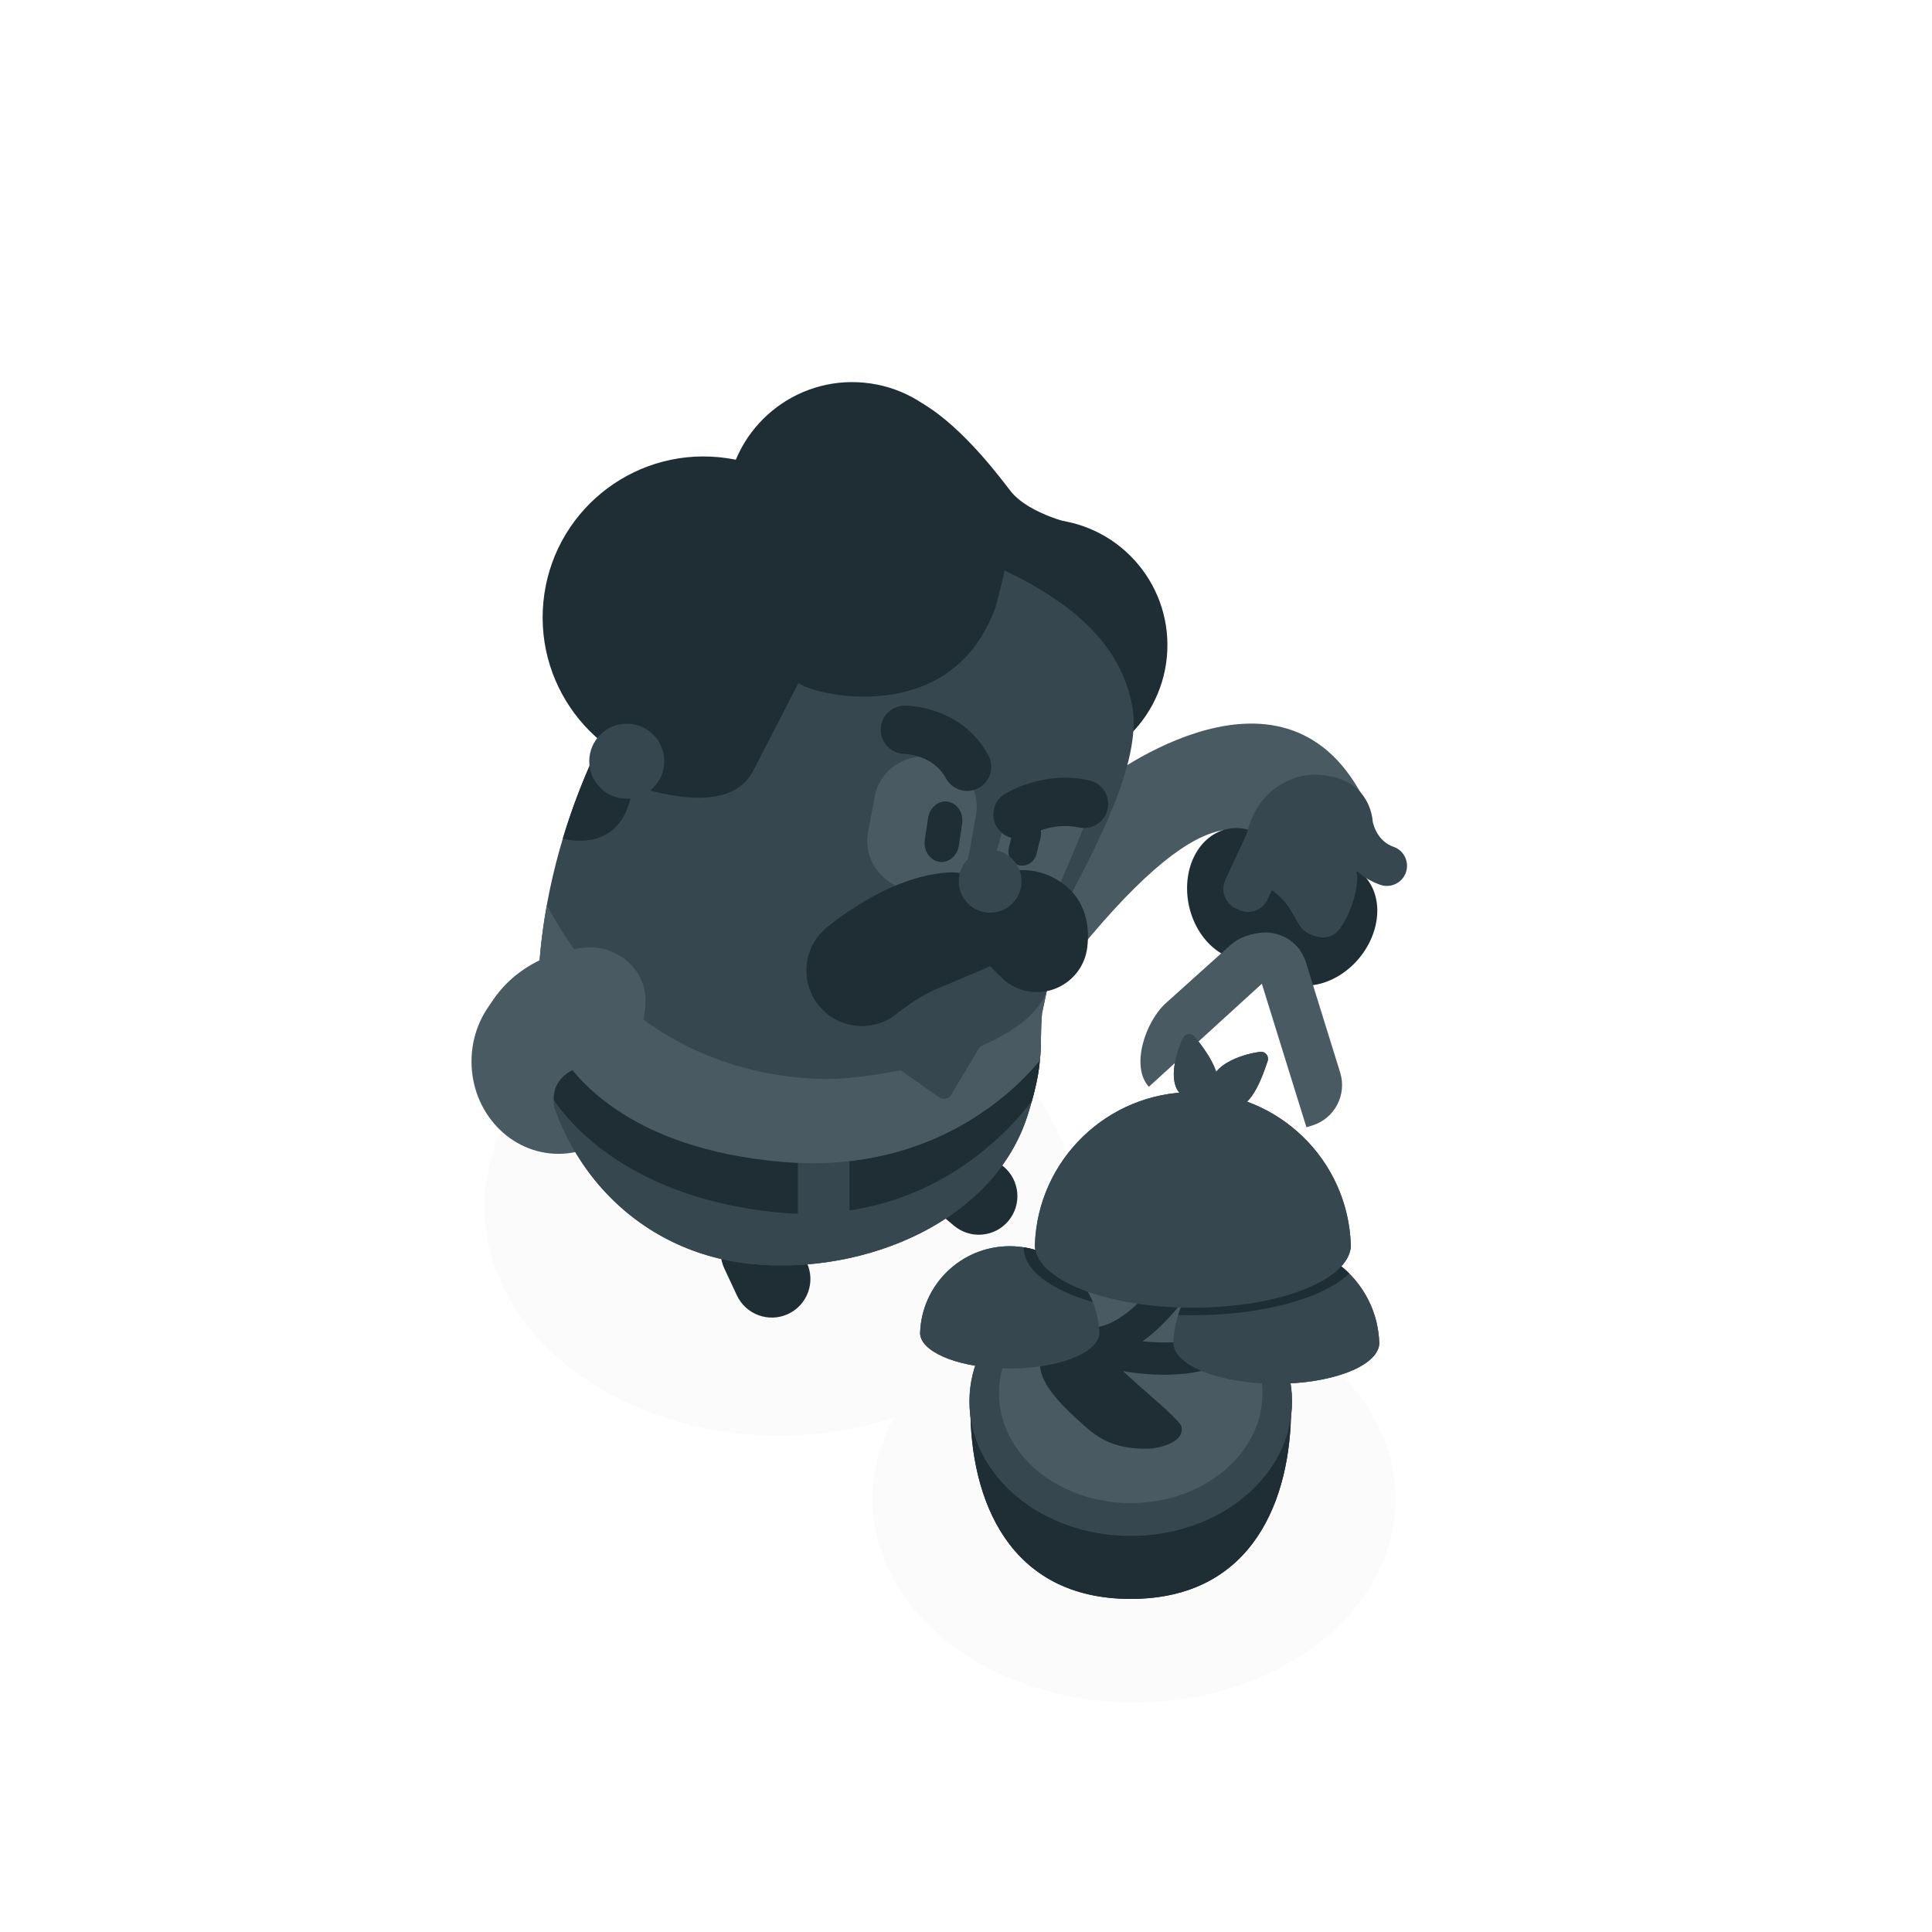 <svg width="1080" height="1080" viewBox="0 0 1080 1080" fill="none" xmlns="http://www.w3.org/2000/svg"><path d="M780.098 837.923C780.098 900.788 714.641 951.755 633.902 951.755C553.163 951.755 487.706 900.788 487.706 837.923C487.706 821.696 492.062 806.261 499.928 792.302C480.137 798.872 458.348 802.499 435.479 802.499C344.552 802.499 270.851 745.106 270.851 674.312C270.851 603.518 344.552 546.134 435.479 546.134C526.406 546.134 600.116 603.518 600.116 674.312C600.116 694.733 593.978 714.047 583.061 731.183C598.892 726.602 616.019 724.1 633.902 724.1C714.641 724.1 780.098 775.058 780.098 837.923Z" fill="#AFAFAF" fill-opacity="0.05"/><path d="M263.575 593.395C263.575 621.895 285.338 644.999 312.183 644.999C339.028 644.999 360.791 621.895 360.791 593.395C360.791 564.895 339.028 541.79 312.183 541.79C285.338 541.79 263.575 564.895 263.575 593.395Z" fill="#4A5A62"/><path d="M582.335 557.867C662.234 450.966 697.966 449.433 713.587 483.309L743.005 473.503C743.005 473.503 778.577 471.072 759.299 440.9C712.113 360.188 613.823 438.849 613.823 438.849C613.823 438.849 592.763 454.334 580.633 462.233L582.335 557.867Z" fill="#4A5A62"/><path d="M415.315 680.405V680.404C426.111 675.363 438.948 680.028 443.989 690.824L451 705.838C456.041 716.634 451.377 729.471 440.582 734.512C429.786 739.553 416.949 734.889 411.908 724.094L404.896 709.078C399.855 698.283 404.52 685.446 415.315 680.405Z" fill="#1F2E35"/><path d="M517.927 644.154C510.274 653.285 511.473 666.892 520.604 674.544L533.306 685.189C542.437 692.841 556.044 691.643 563.696 682.511C571.349 673.38 570.149 659.774 561.018 652.121L548.317 641.477C539.186 633.824 525.579 635.023 517.927 644.154Z" fill="#1F2E35"/><path d="M542.441 787.001C542.441 838.013 563.708 893.768 632.045 893.804H632.126C700.463 893.768 721.73 838.013 721.73 787.001H542.441Z" fill="#1F2E35"/><path d="M722.251 783.4C722.251 824.931 681.883 858.599 632.086 858.599C582.289 858.599 541.921 824.931 541.921 783.4C541.921 741.868 582.289 708.199 632.086 708.199C681.883 708.199 722.251 741.868 722.251 783.4Z" fill="#364750"/><path d="M705.738 778.809C705.738 812.734 672.763 840.236 632.086 840.236C591.408 840.236 558.433 812.734 558.433 778.809C558.433 744.883 591.408 717.381 632.086 717.381C672.763 717.381 705.738 744.883 705.738 778.809Z" fill="#4A5A62"/><path d="M660.262 796.768C655.436 790.313 641.891 779.399 633.064 771.319L612.106 752.138C611.66 751.73 611.243 751.292 610.839 750.842C608.94 748.72 601.189 741.755 588.1 751.4C570.184 764.601 592.771 785.086 606.383 797.211C613.967 803.934 623.493 810.766 644.026 809.7C644.026 809.7 663.434 807.534 660.262 796.768Z" fill="#1F2E35"/><path fill-rule="evenodd" clip-rule="evenodd" d="M656.318 702.877C656.317 702.878 656.316 702.88 664.099 707.399C671.882 711.918 671.881 711.92 671.88 711.922L671.877 711.927L671.871 711.938L671.851 711.972L671.787 712.08C671.735 712.169 671.661 712.293 671.567 712.45C671.379 712.763 671.11 713.207 670.763 713.764C670.07 714.878 669.065 716.449 667.785 718.342C665.231 722.116 661.54 727.226 656.99 732.548C652.167 738.189 645.934 744.606 638.677 749.806C644.997 750.474 651.866 750.704 658.192 750.209C665.863 749.608 671.539 748.024 674.708 745.911L684.692 760.888C677.661 765.576 668.259 767.475 659.597 768.154C650.667 768.854 641.224 768.344 633.138 767.273C625.274 766.232 617.801 764.543 613.149 762.456C611.965 761.924 610.473 761.155 609.13 760.052C608.141 759.239 605.13 756.548 605.144 751.978C605.16 746.836 608.846 744.147 610.341 743.266C612.053 742.259 613.908 741.734 615.347 741.414C624.88 739.295 634.935 730.644 643.309 720.851C647.309 716.172 650.592 711.632 652.876 708.256C654.014 706.574 654.894 705.196 655.481 704.253C655.774 703.782 655.993 703.421 656.134 703.187C656.204 703.069 656.255 702.984 656.286 702.932L656.318 702.877Z" fill="#1F2E35"/><path d="M614.546 745.453V745.544C614.52 745.945 614.454 746.348 614.377 746.75C612.174 756.977 590.656 765 564.433 765C538.224 765 516.705 756.977 514.502 746.75C514.425 746.348 514.36 745.945 514.334 745.544V745.453C514.347 745.311 514.347 745.167 514.347 745.025C515.254 718.154 537.329 696.637 564.433 696.637C591.538 696.637 613.626 718.154 614.533 745.025C614.533 745.167 614.534 745.311 614.546 745.453Z" fill="#364750"/><path d="M771.034 751.079V751.183C771.004 751.645 770.929 752.106 770.84 752.568C768.309 764.316 743.589 773.534 713.465 773.534C683.356 773.534 658.637 764.316 656.106 752.568C656.017 752.106 655.942 751.645 655.912 751.183V751.079C655.927 750.915 655.927 750.751 655.927 750.588C656.969 719.719 682.328 695 713.465 695C744.602 695 769.976 719.719 771.019 750.588C771.019 750.751 771.018 750.915 771.034 751.079Z" fill="#364750"/><path d="M755.133 696.545V696.706C755.087 697.414 754.973 698.121 754.836 698.83C750.951 716.857 713.024 731 666.802 731C620.603 731 582.677 716.857 578.792 698.83C578.655 698.121 578.541 697.414 578.495 696.706V696.545C578.518 696.294 578.518 696.042 578.518 695.791C580.117 648.428 619.028 610.5 666.802 610.5C714.577 610.5 753.51 648.428 755.109 695.791C755.109 696.042 755.11 696.294 755.133 696.545Z" fill="#364750"/><path d="M682.1 615.8C667.205 599.156 691.35 589.537 704.501 587.991C707.326 587.659 709.53 590.382 708.634 593.082C704.839 604.528 696.445 627.98 682.1 615.8Z" fill="#364750"/><path d="M689.788 604.866C690.85 605.267 695.87 607.91 698.712 602.814C700.182 598.333 695.427 595.834 689.788 604.866Z" fill="#364750"/><path d="M672.199 614.2C650.097 617.415 655.424 591.975 661.405 580.162C662.69 577.624 666.177 577.293 667.932 579.531C675.373 589.02 690.279 608.977 672.199 614.2Z" fill="#364750"/><path d="M671.909 522.858C683.429 538.905 702.601 541.646 714.731 528.978C726.86 516.311 727.352 493.032 715.831 476.985C704.31 460.937 685.138 458.196 673.008 470.864C660.879 483.531 660.388 506.81 671.909 522.858Z" fill="#1F2E35"/><path d="M705.193 513.532C699.808 532.539 709.601 549.248 727.065 550.853C744.53 552.458 763.052 538.35 768.437 519.343C773.823 500.336 764.031 483.627 746.566 482.022C729.102 480.417 710.579 494.525 705.193 513.532Z" fill="#1F2E35"/><path d="M730.299 630.163L697.127 523.351L700.408 522.331C712.885 518.457 726.141 525.43 730.016 537.907L749.155 599.538C753.03 612.014 746.057 625.27 733.581 629.144L730.299 630.163Z" fill="#4A5A62"/><path d="M642.216 607.524L726.462 530.707C716.107 519.35 698.505 518.538 687.147 528.893L651.599 560.867C640.242 571.222 631.86 596.167 642.216 607.524Z" fill="#4A5A62"/><path d="M690.838 507.834L692.583 508.646C698.627 511.456 705.805 508.833 708.615 502.789L721.441 475.195C724.251 469.15 721.629 461.972 715.584 459.162L713.84 458.351C707.796 455.541 700.618 458.164 697.808 464.208L684.981 491.802C682.171 497.847 684.793 505.024 690.838 507.834Z" fill="#364750"/><path d="M767.552 462.452C767.516 455.36 765.41 448.628 760.73 443.165C754.232 435.587 742.748 432.446 732.686 433.166C718.142 434.219 705.632 443.732 699.89 457.124C687.578 485.843 704.569 516.365 707.648 500.063C708.588 495.083 712.25 498.239 715.772 501.606C718.081 503.812 720.062 506.337 721.676 509.091L727.033 518.233C731.218 523.417 740.99 526.085 746.234 521.966C753.7 516.099 760.55 494.753 758.264 487.859C758.264 487.859 768.004 471.103 767.552 462.452Z" fill="#364750"/><path fill-rule="evenodd" clip-rule="evenodd" d="M768.162 462.015C766.562 456.078 760.479 452.516 754.505 454.048C748.487 455.591 744.859 461.722 746.403 467.74L757.3 464.945C746.403 467.74 746.404 467.745 746.405 467.749L746.408 467.759L746.413 467.78L746.425 467.826C746.434 467.858 746.443 467.893 746.454 467.933C746.475 468.011 746.501 468.104 746.531 468.21C746.592 468.421 746.672 468.687 746.773 469.001C746.974 469.628 747.262 470.452 747.654 471.424C748.433 473.356 749.653 475.942 751.476 478.737C755.128 484.334 761.427 491.078 771.585 494.616C777.453 496.659 783.866 493.56 785.91 487.692C787.953 481.824 784.853 475.411 778.986 473.368C774.759 471.896 772.064 469.116 770.32 466.442C769.446 465.102 768.866 463.866 768.521 463.009C768.351 462.587 768.245 462.276 768.193 462.115C768.178 462.068 768.168 462.034 768.162 462.015Z" fill="#364750"/><path d="M588.892 290.48C627.632 294.22 656.006 328.658 652.267 367.398C648.527 406.139 614.09 434.513 575.349 430.773C536.609 427.034 508.235 392.597 511.974 353.857C515.714 315.116 550.151 286.741 588.892 290.48Z" fill="#1F2E35"/><path d="M482.806 353.746C478.033 403.189 434.083 439.402 384.64 434.629C335.198 429.857 298.985 385.906 303.757 336.464C308.53 287.021 352.481 250.808 401.923 255.581C451.366 260.353 487.579 304.304 482.806 353.746Z" fill="#1F2E35"/><path d="M483.181 213.927C521.921 217.666 550.296 252.103 546.556 290.843C542.817 329.584 508.38 357.958 469.639 354.219C430.899 350.479 402.525 316.043 406.264 277.302C410.004 238.562 444.44 210.187 483.181 213.927Z" fill="#1F2E35"/><path d="M601.966 293.3C601.966 293.3 575.567 287.966 564.9 274.5C561.318 269.977 539.1 239.3 515.9 225.7C494.3 217.7 508.1 325.7 508.1 325.7L572.1 302.5L601.966 293.3Z" fill="#1F2E35"/><path d="M595.3 506.5L582.5 566.5C580.9 585.7 584.1 592.9 574.5 623.3C555.774 682.599 483.845 712.733 420.53 706.622C386.591 703.346 357.386 687.866 336.389 664.25C315.383 640.634 302.585 608.882 301.451 573.053C301.451 573.053 291.299 487.301 350.501 387.302C376.898 340.529 449.022 294.348 516.9 300.9L544.098 311.196C592.905 331.194 625.637 355.944 632.9 394.5C638.948 426.549 610.267 477.529 595.3 506.5Z" fill="#364750"/><path fill-rule="evenodd" clip-rule="evenodd" d="M581.085 595.021C580.248 602.143 578.466 610.742 574.5 623.301C555.774 682.6 483.845 712.734 420.53 706.623C386.591 703.347 357.386 687.867 336.389 664.251C315.747 641.045 303.032 609.982 301.521 574.915C301.557 574.545 301.595 574.175 301.635 573.805L302.269 566.842L311.417 569.532L363.816 615.763L452.349 637.396L565.744 617.472L581.085 595.021Z" fill="#364750"/><path fill-rule="evenodd" clip-rule="evenodd" d="M307.644 612.036C304.012 599.785 301.883 586.716 301.451 573.054C301.451 573.054 300.859 568.05 300.794 559.05L305.433 557.699L371.757 621.308L478.336 639.558L578.233 584.899L581.847 583.068C581.641 591.761 581.073 600.382 576.793 615.633C556.975 641.074 513.079 682.218 440.1 678.233C365.502 672.415 324.677 638.75 307.644 612.036Z" fill="#1F2E35"/><path d="M474.899 646.681L446 649.238V682.256L474.899 678.372V646.681Z" fill="#364750"/><path fill-rule="evenodd" clip-rule="evenodd" d="M301.509 574.639C301.487 574.112 301.467 573.583 301.451 573.054C301.451 573.054 298.314 546.562 305.694 505.857C363.888 616.424 474.146 602.594 474.146 602.594C508.633 599.566 573.7 584.899 585.137 554.138L582.5 566.501C582.068 571.685 581.986 575.995 581.907 580.123C581.828 584.284 581.752 588.261 581.325 592.762C562.199 616.067 515.051 656.191 437.386 649.532C351.457 642.164 318.141 601.832 307.833 579.033C307.235 577.705 304.626 576.178 301.509 574.639Z" fill="#4A5A62"/><path d="M525.014 613.438L497.758 594.309L520.241 578.103L548.385 584.124L531.69 612.017C530.3 614.339 527.23 614.993 525.014 613.438Z" fill="#364750"/><path d="M542.441 787.001C542.441 838.013 563.708 893.768 632.045 893.804H632.126C700.463 893.768 721.73 838.013 721.73 787.001H542.441Z" fill="#1F2E35"/><path d="M722.251 783.4C722.251 824.931 681.883 858.599 632.086 858.599C582.289 858.599 541.921 824.931 541.921 783.4C541.921 741.868 582.289 708.199 632.086 708.199C681.883 708.199 722.251 741.868 722.251 783.4Z" fill="#364750"/><path d="M705.738 778.809C705.738 812.734 672.763 840.236 632.086 840.236C591.408 840.236 558.433 812.734 558.433 778.809C558.433 744.883 591.408 717.381 632.086 717.381C672.763 717.381 705.738 744.883 705.738 778.809Z" fill="#4A5A62"/><path d="M660.262 796.768C655.436 790.313 641.891 779.399 633.064 771.319L612.106 752.138C611.66 751.73 611.243 751.292 610.839 750.842C608.94 748.72 601.189 741.755 588.1 751.4C570.184 764.601 592.771 785.086 606.383 797.211C613.967 803.934 623.493 810.766 644.026 809.7C644.026 809.7 663.434 807.534 660.262 796.768Z" fill="#1F2E35"/><path fill-rule="evenodd" clip-rule="evenodd" d="M656.318 702.877C656.317 702.878 656.316 702.88 664.099 707.399C671.882 711.918 671.881 711.92 671.88 711.922L671.877 711.927L671.871 711.938L671.851 711.972L671.787 712.08C671.735 712.169 671.661 712.293 671.567 712.45C671.379 712.763 671.11 713.207 670.763 713.764C670.07 714.878 669.065 716.449 667.785 718.342C665.231 722.116 661.54 727.226 656.99 732.548C652.167 738.189 645.934 744.606 638.677 749.806C644.997 750.474 651.866 750.704 658.192 750.209C665.863 749.608 671.539 748.024 674.708 745.911L684.692 760.888C677.661 765.576 668.259 767.475 659.597 768.154C650.667 768.854 641.224 768.344 633.138 767.273C625.274 766.232 617.801 764.543 613.149 762.456C611.965 761.924 610.473 761.155 609.13 760.052C608.141 759.239 605.13 756.548 605.144 751.978C605.16 746.836 608.846 744.147 610.341 743.266C612.053 742.259 613.908 741.734 615.347 741.414C624.88 739.295 634.935 730.644 643.309 720.851C647.309 716.172 650.592 711.632 652.876 708.256C654.014 706.574 654.894 705.196 655.481 704.253C655.774 703.782 655.993 703.421 656.134 703.187C656.204 703.069 656.255 702.984 656.286 702.932L656.318 702.877Z" fill="#1F2E35"/><path d="M614.546 745.452V745.543C614.52 745.944 614.454 746.348 614.377 746.749C612.174 756.977 590.656 764.999 564.433 764.999C538.224 764.999 516.705 756.977 514.502 746.749C514.425 746.348 514.36 745.944 514.334 745.543V745.452C514.347 745.31 514.347 745.167 514.347 745.025C515.254 718.153 537.329 696.636 564.433 696.636C591.538 696.636 613.626 718.153 614.533 745.025C614.533 745.167 614.534 745.31 614.546 745.452Z" fill="#364750"/><path d="M771.034 751.079V751.183C771.004 751.645 770.929 752.106 770.84 752.568C768.309 764.316 743.589 773.534 713.465 773.534C683.356 773.534 658.637 764.316 656.106 752.568C656.016 752.106 655.942 751.645 655.912 751.183V751.079C655.927 750.915 655.926 750.751 655.926 750.588C656.969 719.719 682.328 695 713.465 695C744.602 695 769.976 719.719 771.018 750.588C771.018 750.751 771.018 750.915 771.034 751.079Z" fill="#364750"/><path fill-rule="evenodd" clip-rule="evenodd" d="M572.347 697.257C589.894 700.04 604.412 711.929 610.904 727.924C589.551 721.67 575.028 711.925 572.63 700.796C572.484 700.038 572.362 699.281 572.312 698.523V698.352C572.337 698.083 572.337 697.813 572.337 697.545C572.34 697.449 572.343 697.353 572.347 697.257ZM658.598 735.078C666.001 711.84 687.765 695 713.465 695C729.386 695 743.8 701.463 754.226 711.906C740.05 725.591 706.248 735.218 666.801 735.218C664.037 735.218 661.301 735.171 658.598 735.078Z" fill="#1F2E35"/><path d="M755.133 696.545V696.706C755.087 697.414 754.973 698.121 754.836 698.83C750.951 716.857 713.024 731 666.802 731C620.603 731 582.677 716.857 578.792 698.83C578.655 698.121 578.541 697.414 578.495 696.706V696.545C578.518 696.294 578.518 696.042 578.518 695.791C580.117 648.428 619.028 610.5 666.802 610.5C714.577 610.5 753.51 648.428 755.109 695.791C755.109 696.042 755.11 696.294 755.133 696.545Z" fill="#364750"/><path d="M679.231 616.314C674.234 610.73 676.499 605.423 678.401 601.46C682.168 593.61 695.762 589.018 704.501 587.991C707.326 587.659 709.53 590.382 708.634 593.082C705.944 601.196 700.942 615.343 693.148 618.554C689.947 619.872 683.407 619.86 679.231 616.314Z" fill="#364750"/><path d="M689.788 604.866C690.85 605.267 695.87 607.91 698.712 602.814C700.182 598.333 695.427 595.834 689.788 604.866Z" fill="#364750"/><path d="M672.199 614.2C650.097 617.415 655.424 591.975 661.405 580.162C662.69 577.624 666.177 577.293 667.932 579.531C675.373 589.02 690.279 608.977 672.199 614.2Z" fill="#364750"/><path d="M556.5 339.5C532.362 405.88 460.1 386.899 460.1 386.899C450.1 384.699 446.333 381.866 446.333 381.866L421.323 430.368C405.765 461.352 349.978 437.289 333.7 432.899L341.7 389.699C352.396 357.753 366.894 322.256 394.721 308.09L444.953 282.973L504.604 280.881C538.092 292.393 562.499 306.3 562.499 312.099C562.499 317.899 556.5 339.5 556.5 339.5Z" fill="#1F2E35"/><path fill-rule="evenodd" clip-rule="evenodd" d="M314.594 468.828C318.492 455.826 323.456 442.021 329.761 427.662L352.9 444.367C346.676 474.566 321.346 470.488 314.594 468.828Z" fill="#1F2E35"/><path d="M352.384 404.662C363.91 405.774 372.351 416.02 371.239 427.546C370.126 439.073 359.881 447.514 348.354 446.401C336.828 445.289 328.386 435.043 329.498 423.517C330.611 411.991 340.857 403.55 352.384 404.662Z" fill="#364750"/><path d="M522.346 423.326C506.721 420.404 491.784 430.183 488.982 445.166L485.232 465.218C482.431 480.201 492.826 494.716 508.451 497.638C524.076 500.559 539.02 491.682 541.822 476.699L545.564 455.745C548.366 440.762 537.971 426.247 522.346 423.326Z" fill="#4A5A62"/><path d="M562.582 456.913L557.184 475.445C553.081 486.508 556.924 498.801 567.986 502.904C579.049 507.007 589.648 503.978 593.153 492.721L608.17 456.913C608.17 456.913 611.6 441.05 588.2 441.613C564.8 442.177 562.582 456.913 562.582 456.913Z" fill="#4A5A62"/><path d="M529.938 448.153C524.686 447.257 519.706 451.322 518.816 457.232L516.981 469.411C516.091 475.321 519.627 480.839 524.879 481.736C530.132 482.632 535.112 478.567 536.002 472.657L537.837 460.479C538.727 454.568 535.191 449.05 529.938 448.153Z" fill="#1F2E35"/><path d="M576.026 458.145C571.767 457.14 567.407 459.971 566.287 464.466L563.98 473.726C562.86 478.22 565.405 482.678 569.664 483.682C573.923 484.687 578.283 481.857 579.403 477.363L581.71 468.102C582.829 463.607 580.285 459.149 576.026 458.145Z" fill="#1F2E35"/><path fill-rule="evenodd" clip-rule="evenodd" d="M562.695 516.38C563.983 533.48 551.165 548.386 534.065 549.674C529.528 550.016 522.153 552.871 513.855 557.88C510.152 560.115 506.993 562.333 504.782 563.977C503.69 564.79 502.863 565.437 502.354 565.844C502.1 566.047 501.928 566.187 501.844 566.256C501.821 566.275 501.805 566.289 501.796 566.296C488.706 577.307 469.166 575.658 458.108 562.592C447.03 549.502 448.662 529.91 461.752 518.832L481.81 542.534C461.752 518.832 461.757 518.828 461.762 518.824L461.795 518.795L461.848 518.751C461.887 518.718 461.932 518.68 461.984 518.637C462.087 518.55 462.217 518.443 462.372 518.316C462.681 518.061 463.091 517.727 463.596 517.324C464.603 516.519 465.996 515.432 467.716 514.152C471.132 511.611 475.972 508.211 481.762 504.715C492.451 498.263 510.038 489.208 529.401 487.749C546.501 486.461 561.407 499.28 562.695 516.38Z" fill="#1F2E35"/><path fill-rule="evenodd" clip-rule="evenodd" d="M593.734 493.646C601.082 498.651 604.434 505.481 605.904 509.555C607.544 514.101 607.967 518.228 608.106 520.706C608.256 523.398 608.143 525.721 608.022 527.262C607.958 528.072 607.884 528.768 607.818 529.314C607.785 529.589 607.753 529.831 607.725 530.037C607.711 530.141 607.697 530.235 607.685 530.321L607.667 530.442L607.658 530.498L607.652 530.537C607.651 530.544 607.65 530.55 579.963 526.288L607.65 530.55C605.268 546.025 590.792 556.639 575.317 554.257C568.616 553.226 562.826 549.926 558.608 545.259C549.271 543.957 540.79 538.028 536.64 528.794C530.223 514.512 536.598 497.732 550.88 491.315C556.579 488.754 575.52 480.539 593.734 493.646ZM575.142 542.612C575.142 542.612 575.115 542.622 575.065 542.638C575.118 542.619 575.143 542.611 575.142 542.612ZM551.608 521.937C551.608 521.937 551.608 521.937 551.608 521.937L551.608 521.941C551.608 521.939 551.608 521.938 551.608 521.937Z" fill="#1F2E35"/><path d="M524.879 552.328L553.495 540.147L564.299 551.018L545.47 551.644L524.879 552.328Z" fill="#364750"/><path fill-rule="evenodd" clip-rule="evenodd" d="M505.86 421.438C505.823 421.439 505.786 421.438 505.749 421.438C498.349 421.386 492.36 415.378 492.346 407.963C492.333 400.507 498.366 394.452 505.821 394.439L505.846 407.938C505.821 394.439 505.827 394.438 505.833 394.438L505.846 394.438L505.873 394.438L505.933 394.439C505.976 394.439 506.025 394.439 506.08 394.44C506.19 394.441 506.323 394.444 506.479 394.448C506.791 394.456 507.192 394.472 507.675 394.501C508.64 394.558 509.938 394.667 511.494 394.876C514.586 395.292 518.816 396.118 523.519 397.784C532.951 401.125 544.821 408.075 552.493 422.184C556.055 428.734 553.632 436.931 547.082 440.493C540.532 444.055 532.335 441.632 528.773 435.082C525.168 428.453 519.645 425.056 514.503 423.234C511.919 422.319 509.566 421.86 507.897 421.635C507.073 421.525 506.447 421.475 506.081 421.454C505.902 421.443 505.789 421.439 505.749 421.438C505.748 421.438 505.747 421.438 505.747 421.438C505.737 421.438 505.733 421.438 505.733 421.438C505.733 421.438 505.738 421.438 505.748 421.438L505.794 421.438L505.828 421.438L505.849 421.438L505.86 421.438Z" fill="#1F2E35"/><path fill-rule="evenodd" clip-rule="evenodd" d="M575.912 466.774C569.617 470.677 561.341 468.778 557.382 462.502C553.404 456.196 555.291 447.86 561.597 443.881L568.738 455.201C561.597 443.881 561.601 443.879 561.605 443.876L561.614 443.87L561.634 443.858L561.677 443.831C561.708 443.812 561.744 443.79 561.783 443.765C561.862 443.717 561.958 443.658 562.071 443.591C562.296 443.457 562.588 443.287 562.943 443.087C563.652 442.689 564.62 442.172 565.82 441.591C568.211 440.432 571.58 438.993 575.718 437.735C583.942 435.234 595.663 433.316 608.862 436.214C616.144 437.813 620.752 445.013 619.153 452.295C617.554 459.577 610.354 464.185 603.072 462.586C595.637 460.953 588.774 461.985 583.573 463.567C580.998 464.35 578.944 465.234 577.591 465.89C576.919 466.215 576.433 466.478 576.158 466.632C576.024 466.707 575.941 466.756 575.912 466.774Z" fill="#1F2E35"/><path d="M553.495 475.1C563.188 475.1 571.045 482.957 571.045 492.65C571.045 502.343 563.188 510.2 553.495 510.2C543.802 510.2 535.945 502.343 535.945 492.65C535.945 482.957 543.802 475.1 553.495 475.1Z" fill="#364750"/><path d="M265.031 588.114C265.022 588.106 264.045 582.253 270.719 567.724C280.95 545.453 303.269 531.967 327.359 529.666C342.683 528.202 357.861 539.114 360.435 554.291C360.704 555.88 360.839 557.452 360.839 559C360.838 572.899 355.7 589.7 332.101 594.614C332.1 594.614 332.099 594.614 332.099 594.614C327.485 594.998 309.483 598.452 309.483 614.523C309.483 619.228 309.715 625.948 309.636 627.832L265.031 588.114Z" fill="#4A5A62"/></svg>